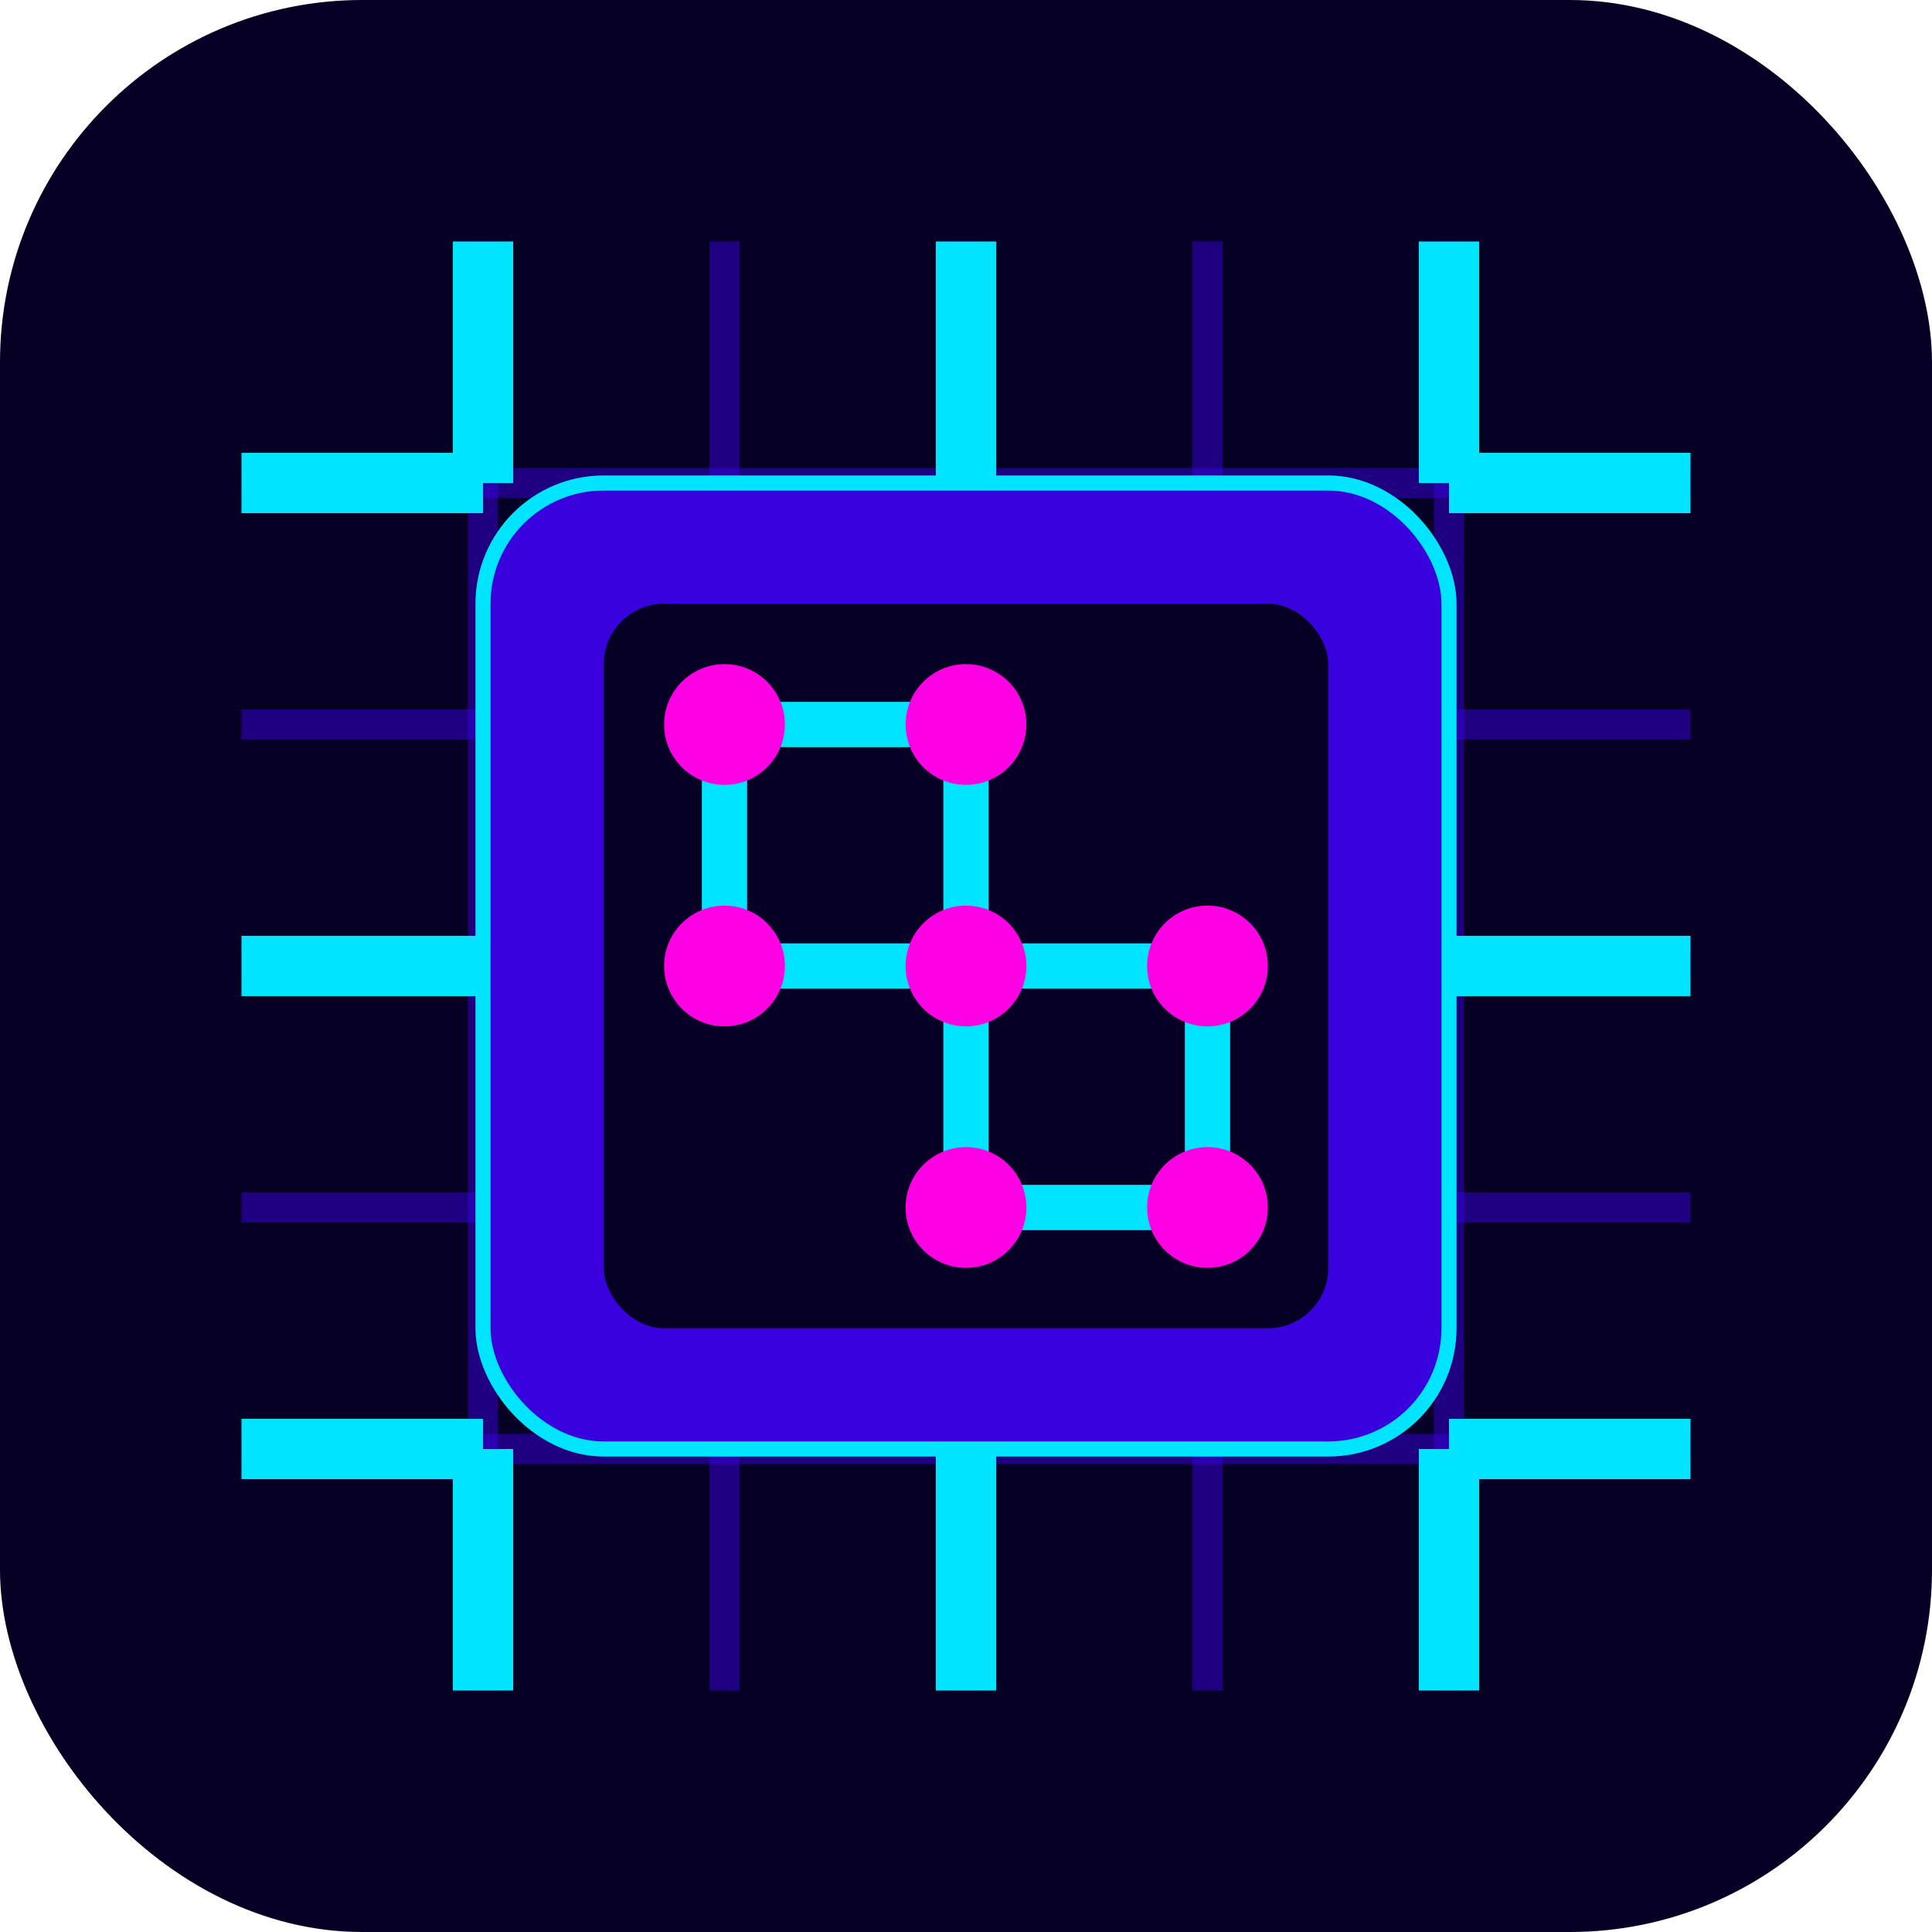 <svg xmlns="http://www.w3.org/2000/svg" viewBox="0 0 64 64">
  <!-- Background -->
  <rect width="64" height="64" rx="12" fill="#050023"/>
  
  <!-- Circuit Board Pattern -->
  <path d="M8 16 L56 16" stroke="#3a01df" stroke-width="1" opacity="0.5"/>
  <path d="M8 24 L56 24" stroke="#3a01df" stroke-width="1" opacity="0.5"/>
  <path d="M8 32 L56 32" stroke="#3a01df" stroke-width="1" opacity="0.5"/>
  <path d="M8 40 L56 40" stroke="#3a01df" stroke-width="1" opacity="0.5"/>
  <path d="M8 48 L56 48" stroke="#3a01df" stroke-width="1" opacity="0.5"/>
  
  <path d="M16 8 L16 56" stroke="#3a01df" stroke-width="1" opacity="0.5"/>
  <path d="M24 8 L24 56" stroke="#3a01df" stroke-width="1" opacity="0.5"/>
  <path d="M32 8 L32 56" stroke="#3a01df" stroke-width="1" opacity="0.5"/>
  <path d="M40 8 L40 56" stroke="#3a01df" stroke-width="1" opacity="0.5"/>
  <path d="M48 8 L48 56" stroke="#3a01df" stroke-width="1" opacity="0.5"/>
  
  <!-- Main Chip -->
  <rect x="16" y="16" width="32" height="32" rx="4" fill="#3a01df"/>
  <rect x="20" y="20" width="24" height="24" rx="2" fill="#050023"/>
  
  <!-- Circuit Traces -->
  <path d="M8 16 L16 16" stroke="#00e5ff" stroke-width="2"/>
  <path d="M8 32 L16 32" stroke="#00e5ff" stroke-width="2"/>
  <path d="M8 48 L16 48" stroke="#00e5ff" stroke-width="2"/>
  
  <path d="M48 16 L56 16" stroke="#00e5ff" stroke-width="2"/>
  <path d="M48 32 L56 32" stroke="#00e5ff" stroke-width="2"/>
  <path d="M48 48 L56 48" stroke="#00e5ff" stroke-width="2"/>
  
  <path d="M16 8 L16 16" stroke="#00e5ff" stroke-width="2"/>
  <path d="M32 8 L32 16" stroke="#00e5ff" stroke-width="2"/>
  <path d="M48 8 L48 16" stroke="#00e5ff" stroke-width="2"/>
  
  <path d="M16 48 L16 56" stroke="#00e5ff" stroke-width="2"/>
  <path d="M32 48 L32 56" stroke="#00e5ff" stroke-width="2"/>
  <path d="M48 48 L48 56" stroke="#00e5ff" stroke-width="2"/>
  
  <!-- Inner Circuit Paths -->
  <path d="M24 24 L32 24 L32 32 L40 32 L40 40 L32 40 L32 32 L24 32 Z" stroke="#00e5ff" stroke-width="1.5" fill="none"/>
  
  <!-- Circuit Nodes -->
  <circle cx="24" cy="24" r="2" fill="#ff00e5"/>
  <circle cx="32" cy="24" r="2" fill="#ff00e5"/>
  <circle cx="32" cy="32" r="2" fill="#ff00e5"/>
  <circle cx="40" cy="32" r="2" fill="#ff00e5"/>
  <circle cx="40" cy="40" r="2" fill="#ff00e5"/>
  <circle cx="32" cy="40" r="2" fill="#ff00e5"/>
  <circle cx="24" cy="32" r="2" fill="#ff00e5"/>
  
  <!-- Glow Effects -->
  <rect x="16" y="16" width="32" height="32" rx="4" fill="none" stroke="#00e5ff" stroke-width="0.5" filter="blur(1px)"/>
</svg>